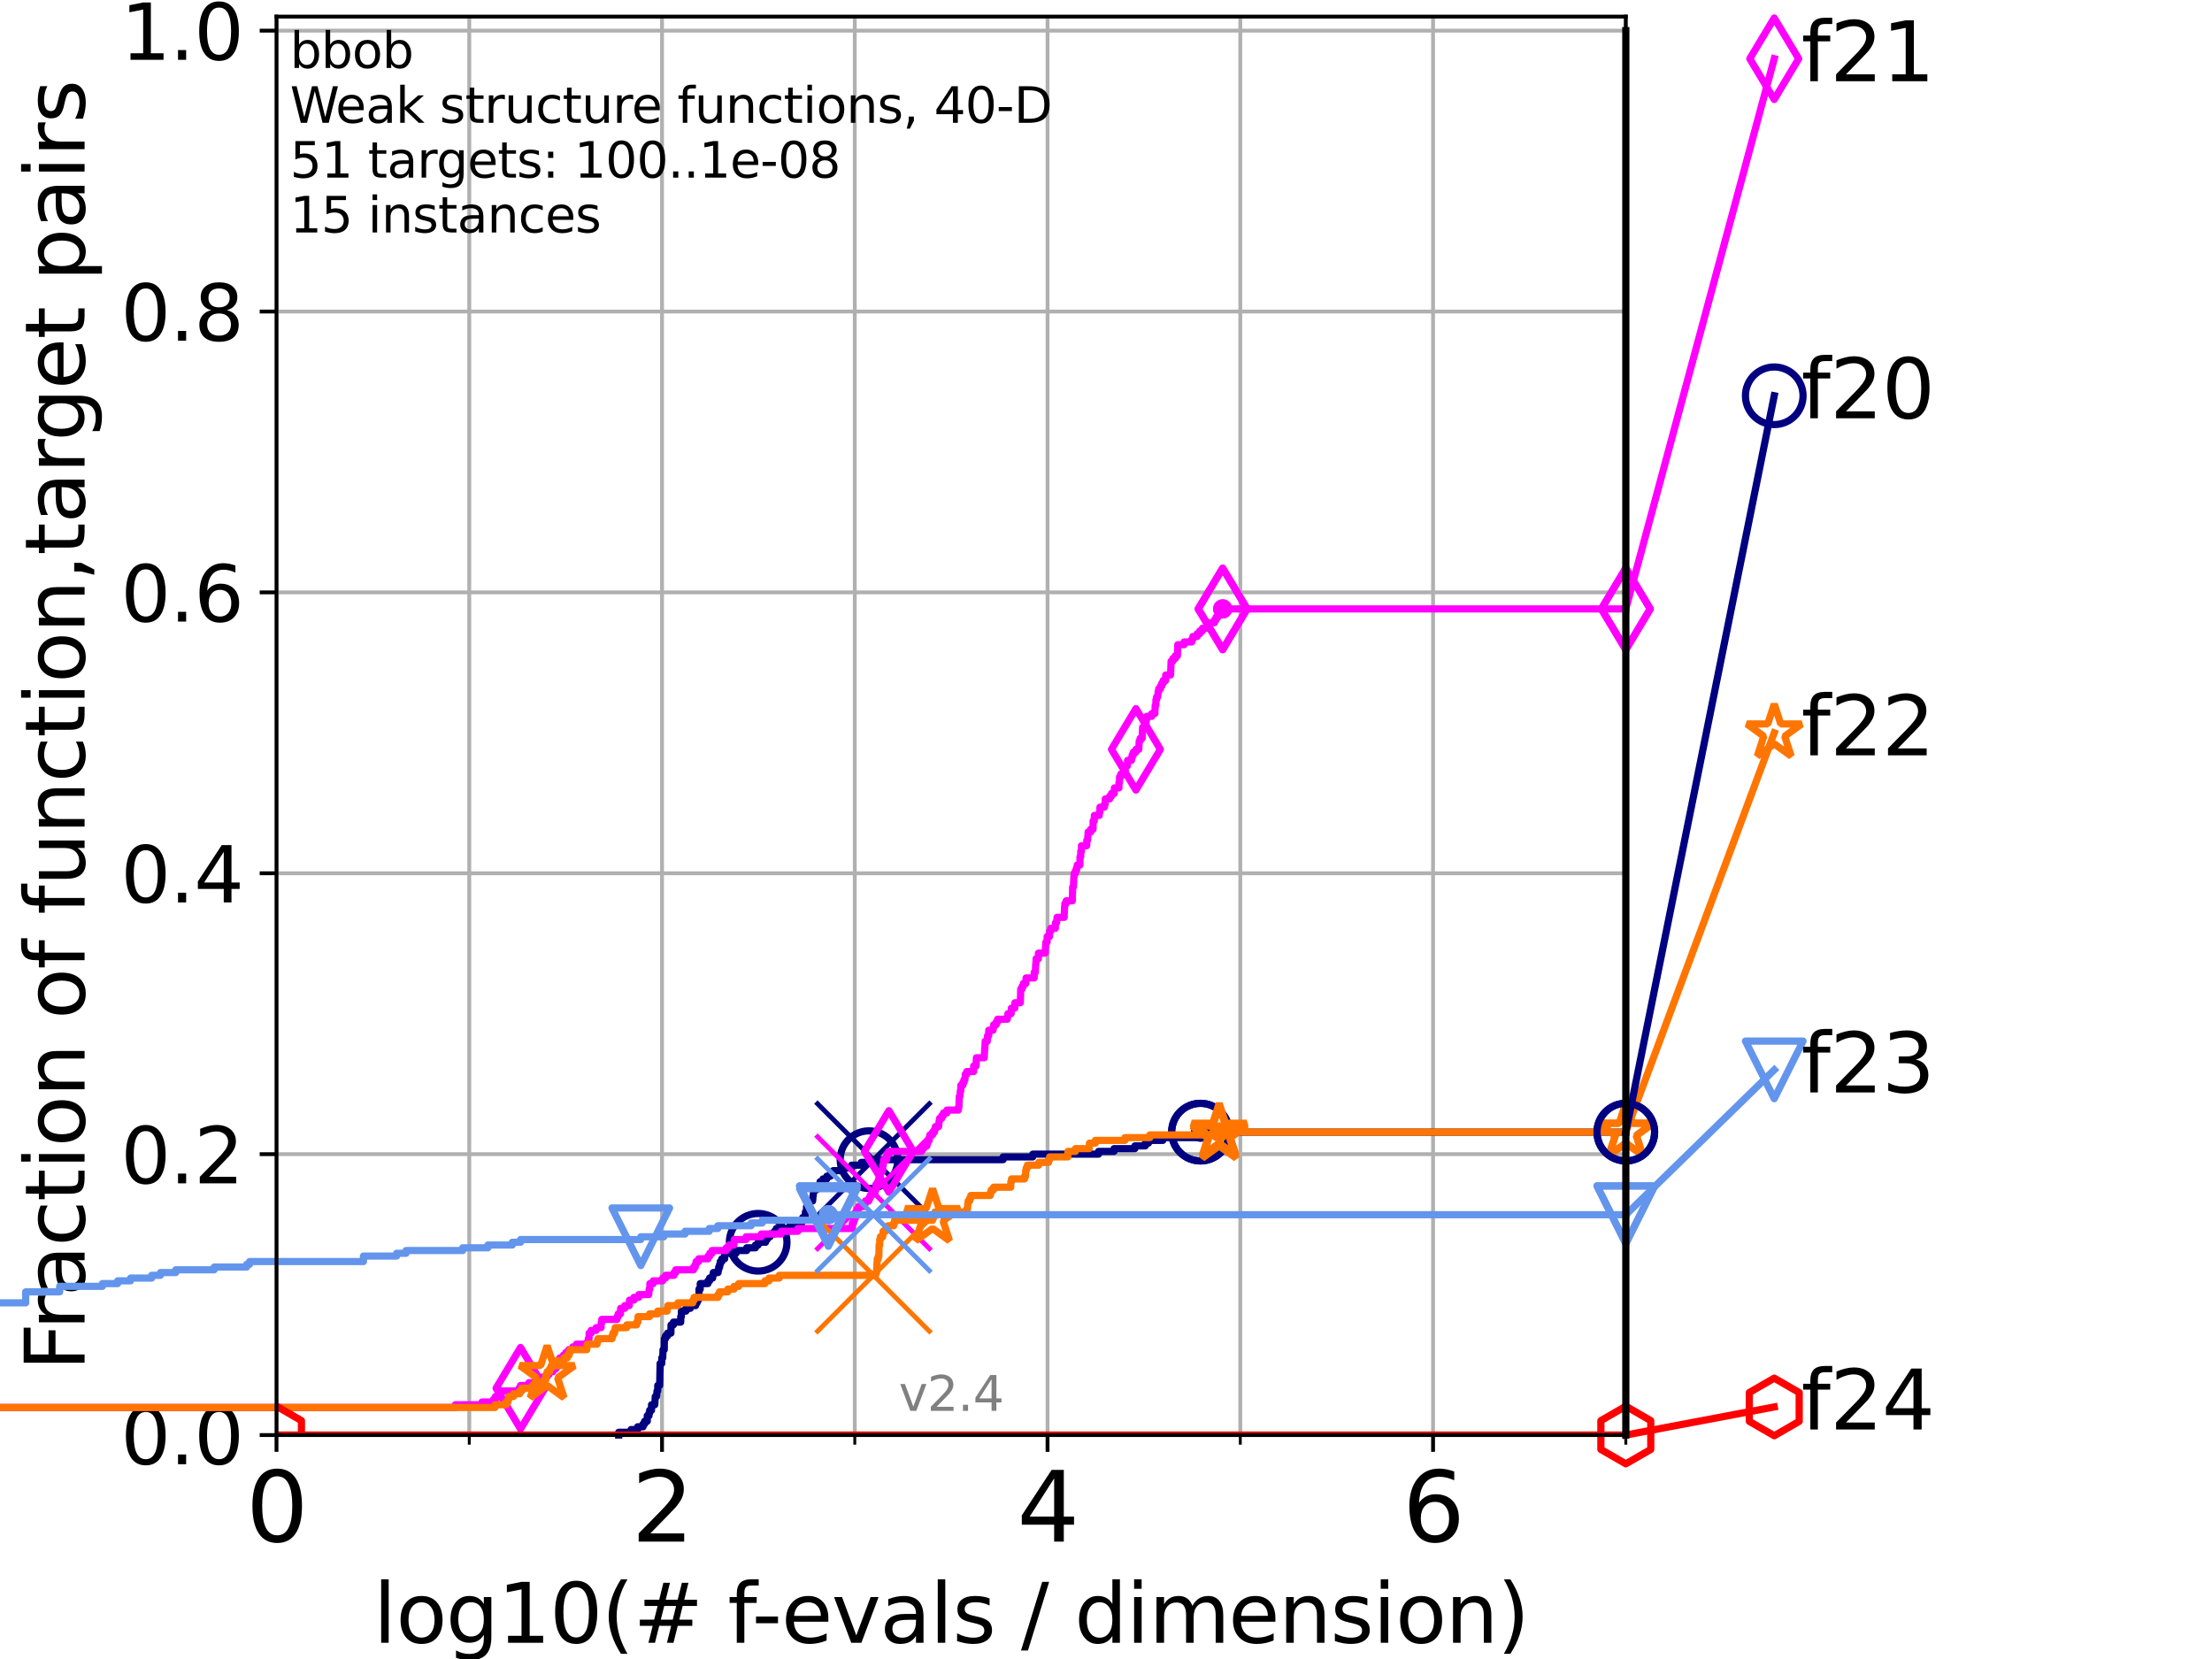 <?xml version="1.0" encoding="utf-8" standalone="no"?>
<!DOCTYPE svg PUBLIC "-//W3C//DTD SVG 1.1//EN"
  "http://www.w3.org/Graphics/SVG/1.1/DTD/svg11.dtd">
<svg height="345.6pt" version="1.1" viewBox="0 0 460.8 345.6" width="460.8pt" xmlns="http://www.w3.org/2000/svg" xmlns:xlink="http://www.w3.org/1999/xlink">
 <defs>
  <style type="text/css">*{stroke-linecap:butt;stroke-linejoin:round;}</style>
 </defs>
 <g id="figure_1">
  <g id="patch_1">
   <path d="M 0 345.6 
L 460.8 345.6 
L 460.8 0 
L 0 0 
z
" style="fill:#ffffff;"/>
  </g>
  <g id="axes_1">
   <g id="patch_2">
    <path d="M 57.6 298.944 
L 338.688 298.944 
L 338.688 3.456 
L 57.6 3.456 
z
" style="fill:#ffffff;"/>
   </g>
   <g id="matplotlib.axis_1">
    <g id="xtick_1">
     <g id="line2d_1">
      <path clip-path="url(#p655d0b8bba)" d="M 57.6 298.944 
L 57.6 3.456 
" style="fill:none;stroke:#b0b0b0;stroke-linecap:square;stroke-width:0.8;"/>
     </g>
     <g id="line2d_2">
      <defs>
       <path d="M 0 0 
L 0 3.5 
" id="m62bb8f484d" style="stroke:#000000;stroke-width:0.8;"/>
      </defs>
      <g>
       <use style="stroke:#000000;stroke-width:0.8;" x="57.6" xlink:href="#m62bb8f484d" y="298.944"/>
      </g>
     </g>
     <g id="text_1">
      <!-- 0 -->
      <g transform="translate(51.237 321.141)scale(0.2 -0.2)">
       <defs>
        <path d="M 2034 4250 
Q 1547 4250 1301 3770 
Q 1056 3291 1056 2328 
Q 1056 1369 1301 889 
Q 1547 409 2034 409 
Q 2525 409 2770 889 
Q 3016 1369 3016 2328 
Q 3016 3291 2770 3770 
Q 2525 4250 2034 4250 
z
M 2034 4750 
Q 2819 4750 3233 4129 
Q 3647 3509 3647 2328 
Q 3647 1150 3233 529 
Q 2819 -91 2034 -91 
Q 1250 -91 836 529 
Q 422 1150 422 2328 
Q 422 3509 836 4129 
Q 1250 4750 2034 4750 
z
" id="DejaVuSans-30" transform="scale(0.016)"/>
       </defs>
       <use xlink:href="#DejaVuSans-30"/>
      </g>
     </g>
    </g>
    <g id="xtick_2">
     <g id="line2d_3">
      <path clip-path="url(#p655d0b8bba)" d="M 137.911 298.944 
L 137.911 3.456 
" style="fill:none;stroke:#b0b0b0;stroke-linecap:square;stroke-width:0.8;"/>
     </g>
     <g id="line2d_4">
      <g>
       <use style="stroke:#000000;stroke-width:0.8;" x="137.911" xlink:href="#m62bb8f484d" y="298.944"/>
      </g>
     </g>
     <g id="text_2">
      <!-- 2 -->
      <g transform="translate(131.548 321.141)scale(0.2 -0.2)">
       <defs>
        <path d="M 1228 531 
L 3431 531 
L 3431 0 
L 469 0 
L 469 531 
Q 828 903 1448 1529 
Q 2069 2156 2228 2338 
Q 2531 2678 2651 2914 
Q 2772 3150 2772 3378 
Q 2772 3750 2511 3984 
Q 2250 4219 1831 4219 
Q 1534 4219 1204 4116 
Q 875 4013 500 3803 
L 500 4441 
Q 881 4594 1212 4672 
Q 1544 4750 1819 4750 
Q 2544 4750 2975 4387 
Q 3406 4025 3406 3419 
Q 3406 3131 3298 2873 
Q 3191 2616 2906 2266 
Q 2828 2175 2409 1742 
Q 1991 1309 1228 531 
z
" id="DejaVuSans-32" transform="scale(0.016)"/>
       </defs>
       <use xlink:href="#DejaVuSans-32"/>
      </g>
     </g>
    </g>
    <g id="xtick_3">
     <g id="line2d_5">
      <path clip-path="url(#p655d0b8bba)" d="M 218.222 298.944 
L 218.222 3.456 
" style="fill:none;stroke:#b0b0b0;stroke-linecap:square;stroke-width:0.8;"/>
     </g>
     <g id="line2d_6">
      <g>
       <use style="stroke:#000000;stroke-width:0.8;" x="218.222" xlink:href="#m62bb8f484d" y="298.944"/>
      </g>
     </g>
     <g id="text_3">
      <!-- 4 -->
      <g transform="translate(211.859 321.141)scale(0.2 -0.2)">
       <defs>
        <path d="M 2419 4116 
L 825 1625 
L 2419 1625 
L 2419 4116 
z
M 2253 4666 
L 3047 4666 
L 3047 1625 
L 3713 1625 
L 3713 1100 
L 3047 1100 
L 3047 0 
L 2419 0 
L 2419 1100 
L 313 1100 
L 313 1709 
L 2253 4666 
z
" id="DejaVuSans-34" transform="scale(0.016)"/>
       </defs>
       <use xlink:href="#DejaVuSans-34"/>
      </g>
     </g>
    </g>
    <g id="xtick_4">
     <g id="line2d_7">
      <path clip-path="url(#p655d0b8bba)" d="M 298.533 298.944 
L 298.533 3.456 
" style="fill:none;stroke:#b0b0b0;stroke-linecap:square;stroke-width:0.8;"/>
     </g>
     <g id="line2d_8">
      <g>
       <use style="stroke:#000000;stroke-width:0.8;" x="298.533" xlink:href="#m62bb8f484d" y="298.944"/>
      </g>
     </g>
     <g id="text_4">
      <!-- 6 -->
      <g transform="translate(292.17 321.141)scale(0.2 -0.2)">
       <defs>
        <path d="M 2113 2584 
Q 1688 2584 1439 2293 
Q 1191 2003 1191 1497 
Q 1191 994 1439 701 
Q 1688 409 2113 409 
Q 2538 409 2786 701 
Q 3034 994 3034 1497 
Q 3034 2003 2786 2293 
Q 2538 2584 2113 2584 
z
M 3366 4563 
L 3366 3988 
Q 3128 4100 2886 4159 
Q 2644 4219 2406 4219 
Q 1781 4219 1451 3797 
Q 1122 3375 1075 2522 
Q 1259 2794 1537 2939 
Q 1816 3084 2150 3084 
Q 2853 3084 3261 2657 
Q 3669 2231 3669 1497 
Q 3669 778 3244 343 
Q 2819 -91 2113 -91 
Q 1303 -91 875 529 
Q 447 1150 447 2328 
Q 447 3434 972 4092 
Q 1497 4750 2381 4750 
Q 2619 4750 2861 4703 
Q 3103 4656 3366 4563 
z
" id="DejaVuSans-36" transform="scale(0.016)"/>
       </defs>
       <use xlink:href="#DejaVuSans-36"/>
      </g>
     </g>
    </g>
    <g id="xtick_5">
     <g id="line2d_9">
      <path clip-path="url(#p655d0b8bba)" d="M 97.755 298.944 
L 97.755 3.456 
" style="fill:none;stroke:#b0b0b0;stroke-linecap:square;stroke-width:0.8;"/>
     </g>
     <g id="line2d_10">
      <defs>
       <path d="M 0 0 
L 0 2 
" id="m30686e64df" style="stroke:#000000;stroke-width:0.6;"/>
      </defs>
      <g>
       <use style="stroke:#000000;stroke-width:0.6;" x="97.755" xlink:href="#m30686e64df" y="298.944"/>
      </g>
     </g>
    </g>
    <g id="xtick_6">
     <g id="line2d_11">
      <path clip-path="url(#p655d0b8bba)" d="M 178.066 298.944 
L 178.066 3.456 
" style="fill:none;stroke:#b0b0b0;stroke-linecap:square;stroke-width:0.8;"/>
     </g>
     <g id="line2d_12">
      <g>
       <use style="stroke:#000000;stroke-width:0.6;" x="178.066" xlink:href="#m30686e64df" y="298.944"/>
      </g>
     </g>
    </g>
    <g id="xtick_7">
     <g id="line2d_13">
      <path clip-path="url(#p655d0b8bba)" d="M 258.377 298.944 
L 258.377 3.456 
" style="fill:none;stroke:#b0b0b0;stroke-linecap:square;stroke-width:0.8;"/>
     </g>
     <g id="line2d_14">
      <g>
       <use style="stroke:#000000;stroke-width:0.6;" x="258.377" xlink:href="#m30686e64df" y="298.944"/>
      </g>
     </g>
    </g>
    <g id="xtick_8">
     <g id="line2d_15">
      <path clip-path="url(#p655d0b8bba)" d="M 338.688 298.944 
L 338.688 3.456 
" style="fill:none;stroke:#b0b0b0;stroke-linecap:square;stroke-width:0.8;"/>
     </g>
     <g id="line2d_16">
      <g>
       <use style="stroke:#000000;stroke-width:0.6;" x="338.688" xlink:href="#m30686e64df" y="298.944"/>
      </g>
     </g>
    </g>
    <g id="text_5">
     <!-- log10(# f-evals / dimension) -->
     <g transform="translate(77.764 342.218)scale(0.17 -0.17)">
      <defs>
       <path d="M 603 4863 
L 1178 4863 
L 1178 0 
L 603 0 
L 603 4863 
z
" id="DejaVuSans-6c" transform="scale(0.016)"/>
       <path d="M 1959 3097 
Q 1497 3097 1228 2736 
Q 959 2375 959 1747 
Q 959 1119 1226 758 
Q 1494 397 1959 397 
Q 2419 397 2687 759 
Q 2956 1122 2956 1747 
Q 2956 2369 2687 2733 
Q 2419 3097 1959 3097 
z
M 1959 3584 
Q 2709 3584 3137 3096 
Q 3566 2609 3566 1747 
Q 3566 888 3137 398 
Q 2709 -91 1959 -91 
Q 1206 -91 779 398 
Q 353 888 353 1747 
Q 353 2609 779 3096 
Q 1206 3584 1959 3584 
z
" id="DejaVuSans-6f" transform="scale(0.016)"/>
       <path d="M 2906 1791 
Q 2906 2416 2648 2759 
Q 2391 3103 1925 3103 
Q 1463 3103 1205 2759 
Q 947 2416 947 1791 
Q 947 1169 1205 825 
Q 1463 481 1925 481 
Q 2391 481 2648 825 
Q 2906 1169 2906 1791 
z
M 3481 434 
Q 3481 -459 3084 -895 
Q 2688 -1331 1869 -1331 
Q 1566 -1331 1297 -1286 
Q 1028 -1241 775 -1147 
L 775 -588 
Q 1028 -725 1275 -790 
Q 1522 -856 1778 -856 
Q 2344 -856 2625 -561 
Q 2906 -266 2906 331 
L 2906 616 
Q 2728 306 2450 153 
Q 2172 0 1784 0 
Q 1141 0 747 490 
Q 353 981 353 1791 
Q 353 2603 747 3093 
Q 1141 3584 1784 3584 
Q 2172 3584 2450 3431 
Q 2728 3278 2906 2969 
L 2906 3500 
L 3481 3500 
L 3481 434 
z
" id="DejaVuSans-67" transform="scale(0.016)"/>
       <path d="M 794 531 
L 1825 531 
L 1825 4091 
L 703 3866 
L 703 4441 
L 1819 4666 
L 2450 4666 
L 2450 531 
L 3481 531 
L 3481 0 
L 794 0 
L 794 531 
z
" id="DejaVuSans-31" transform="scale(0.016)"/>
       <path d="M 1984 4856 
Q 1566 4138 1362 3434 
Q 1159 2731 1159 2009 
Q 1159 1288 1364 580 
Q 1569 -128 1984 -844 
L 1484 -844 
Q 1016 -109 783 600 
Q 550 1309 550 2009 
Q 550 2706 781 3412 
Q 1013 4119 1484 4856 
L 1984 4856 
z
" id="DejaVuSans-28" transform="scale(0.016)"/>
       <path d="M 3272 2816 
L 2363 2816 
L 2100 1772 
L 3016 1772 
L 3272 2816 
z
M 2803 4594 
L 2478 3297 
L 3391 3297 
L 3719 4594 
L 4219 4594 
L 3897 3297 
L 4872 3297 
L 4872 2816 
L 3775 2816 
L 3519 1772 
L 4513 1772 
L 4513 1294 
L 3397 1294 
L 3072 0 
L 2572 0 
L 2894 1294 
L 1978 1294 
L 1656 0 
L 1153 0 
L 1478 1294 
L 494 1294 
L 494 1772 
L 1594 1772 
L 1856 2816 
L 850 2816 
L 850 3297 
L 1978 3297 
L 2297 4594 
L 2803 4594 
z
" id="DejaVuSans-23" transform="scale(0.016)"/>
       <path id="DejaVuSans-20" transform="scale(0.016)"/>
       <path d="M 2375 4863 
L 2375 4384 
L 1825 4384 
Q 1516 4384 1395 4259 
Q 1275 4134 1275 3809 
L 1275 3500 
L 2222 3500 
L 2222 3053 
L 1275 3053 
L 1275 0 
L 697 0 
L 697 3053 
L 147 3053 
L 147 3500 
L 697 3500 
L 697 3744 
Q 697 4328 969 4595 
Q 1241 4863 1831 4863 
L 2375 4863 
z
" id="DejaVuSans-66" transform="scale(0.016)"/>
       <path d="M 313 2009 
L 1997 2009 
L 1997 1497 
L 313 1497 
L 313 2009 
z
" id="DejaVuSans-2d" transform="scale(0.016)"/>
       <path d="M 3597 1894 
L 3597 1613 
L 953 1613 
Q 991 1019 1311 708 
Q 1631 397 2203 397 
Q 2534 397 2845 478 
Q 3156 559 3463 722 
L 3463 178 
Q 3153 47 2828 -22 
Q 2503 -91 2169 -91 
Q 1331 -91 842 396 
Q 353 884 353 1716 
Q 353 2575 817 3079 
Q 1281 3584 2069 3584 
Q 2775 3584 3186 3129 
Q 3597 2675 3597 1894 
z
M 3022 2063 
Q 3016 2534 2758 2815 
Q 2500 3097 2075 3097 
Q 1594 3097 1305 2825 
Q 1016 2553 972 2059 
L 3022 2063 
z
" id="DejaVuSans-65" transform="scale(0.016)"/>
       <path d="M 191 3500 
L 800 3500 
L 1894 563 
L 2988 3500 
L 3597 3500 
L 2284 0 
L 1503 0 
L 191 3500 
z
" id="DejaVuSans-76" transform="scale(0.016)"/>
       <path d="M 2194 1759 
Q 1497 1759 1228 1600 
Q 959 1441 959 1056 
Q 959 750 1161 570 
Q 1363 391 1709 391 
Q 2188 391 2477 730 
Q 2766 1069 2766 1631 
L 2766 1759 
L 2194 1759 
z
M 3341 1997 
L 3341 0 
L 2766 0 
L 2766 531 
Q 2569 213 2275 61 
Q 1981 -91 1556 -91 
Q 1019 -91 701 211 
Q 384 513 384 1019 
Q 384 1609 779 1909 
Q 1175 2209 1959 2209 
L 2766 2209 
L 2766 2266 
Q 2766 2663 2505 2880 
Q 2244 3097 1772 3097 
Q 1472 3097 1187 3025 
Q 903 2953 641 2809 
L 641 3341 
Q 956 3463 1253 3523 
Q 1550 3584 1831 3584 
Q 2591 3584 2966 3190 
Q 3341 2797 3341 1997 
z
" id="DejaVuSans-61" transform="scale(0.016)"/>
       <path d="M 2834 3397 
L 2834 2853 
Q 2591 2978 2328 3040 
Q 2066 3103 1784 3103 
Q 1356 3103 1142 2972 
Q 928 2841 928 2578 
Q 928 2378 1081 2264 
Q 1234 2150 1697 2047 
L 1894 2003 
Q 2506 1872 2764 1633 
Q 3022 1394 3022 966 
Q 3022 478 2636 193 
Q 2250 -91 1575 -91 
Q 1294 -91 989 -36 
Q 684 19 347 128 
L 347 722 
Q 666 556 975 473 
Q 1284 391 1588 391 
Q 1994 391 2212 530 
Q 2431 669 2431 922 
Q 2431 1156 2273 1281 
Q 2116 1406 1581 1522 
L 1381 1569 
Q 847 1681 609 1914 
Q 372 2147 372 2553 
Q 372 3047 722 3315 
Q 1072 3584 1716 3584 
Q 2034 3584 2315 3537 
Q 2597 3491 2834 3397 
z
" id="DejaVuSans-73" transform="scale(0.016)"/>
       <path d="M 1625 4666 
L 2156 4666 
L 531 -594 
L 0 -594 
L 1625 4666 
z
" id="DejaVuSans-2f" transform="scale(0.016)"/>
       <path d="M 2906 2969 
L 2906 4863 
L 3481 4863 
L 3481 0 
L 2906 0 
L 2906 525 
Q 2725 213 2448 61 
Q 2172 -91 1784 -91 
Q 1150 -91 751 415 
Q 353 922 353 1747 
Q 353 2572 751 3078 
Q 1150 3584 1784 3584 
Q 2172 3584 2448 3432 
Q 2725 3281 2906 2969 
z
M 947 1747 
Q 947 1113 1208 752 
Q 1469 391 1925 391 
Q 2381 391 2643 752 
Q 2906 1113 2906 1747 
Q 2906 2381 2643 2742 
Q 2381 3103 1925 3103 
Q 1469 3103 1208 2742 
Q 947 2381 947 1747 
z
" id="DejaVuSans-64" transform="scale(0.016)"/>
       <path d="M 603 3500 
L 1178 3500 
L 1178 0 
L 603 0 
L 603 3500 
z
M 603 4863 
L 1178 4863 
L 1178 4134 
L 603 4134 
L 603 4863 
z
" id="DejaVuSans-69" transform="scale(0.016)"/>
       <path d="M 3328 2828 
Q 3544 3216 3844 3400 
Q 4144 3584 4550 3584 
Q 5097 3584 5394 3201 
Q 5691 2819 5691 2113 
L 5691 0 
L 5113 0 
L 5113 2094 
Q 5113 2597 4934 2840 
Q 4756 3084 4391 3084 
Q 3944 3084 3684 2787 
Q 3425 2491 3425 1978 
L 3425 0 
L 2847 0 
L 2847 2094 
Q 2847 2600 2669 2842 
Q 2491 3084 2119 3084 
Q 1678 3084 1418 2786 
Q 1159 2488 1159 1978 
L 1159 0 
L 581 0 
L 581 3500 
L 1159 3500 
L 1159 2956 
Q 1356 3278 1631 3431 
Q 1906 3584 2284 3584 
Q 2666 3584 2933 3390 
Q 3200 3197 3328 2828 
z
" id="DejaVuSans-6d" transform="scale(0.016)"/>
       <path d="M 3513 2113 
L 3513 0 
L 2938 0 
L 2938 2094 
Q 2938 2591 2744 2837 
Q 2550 3084 2163 3084 
Q 1697 3084 1428 2787 
Q 1159 2491 1159 1978 
L 1159 0 
L 581 0 
L 581 3500 
L 1159 3500 
L 1159 2956 
Q 1366 3272 1645 3428 
Q 1925 3584 2291 3584 
Q 2894 3584 3203 3211 
Q 3513 2838 3513 2113 
z
" id="DejaVuSans-6e" transform="scale(0.016)"/>
       <path d="M 513 4856 
L 1013 4856 
Q 1481 4119 1714 3412 
Q 1947 2706 1947 2009 
Q 1947 1309 1714 600 
Q 1481 -109 1013 -844 
L 513 -844 
Q 928 -128 1133 580 
Q 1338 1288 1338 2009 
Q 1338 2731 1133 3434 
Q 928 4138 513 4856 
z
" id="DejaVuSans-29" transform="scale(0.016)"/>
      </defs>
      <use xlink:href="#DejaVuSans-6c"/>
      <use x="27.783" xlink:href="#DejaVuSans-6f"/>
      <use x="88.965" xlink:href="#DejaVuSans-67"/>
      <use x="152.441" xlink:href="#DejaVuSans-31"/>
      <use x="216.064" xlink:href="#DejaVuSans-30"/>
      <use x="279.688" xlink:href="#DejaVuSans-28"/>
      <use x="318.701" xlink:href="#DejaVuSans-23"/>
      <use x="402.49" xlink:href="#DejaVuSans-20"/>
      <use x="434.277" xlink:href="#DejaVuSans-66"/>
      <use x="463.982" xlink:href="#DejaVuSans-2d"/>
      <use x="500.066" xlink:href="#DejaVuSans-65"/>
      <use x="561.59" xlink:href="#DejaVuSans-76"/>
      <use x="620.77" xlink:href="#DejaVuSans-61"/>
      <use x="682.049" xlink:href="#DejaVuSans-6c"/>
      <use x="709.832" xlink:href="#DejaVuSans-73"/>
      <use x="761.932" xlink:href="#DejaVuSans-20"/>
      <use x="793.719" xlink:href="#DejaVuSans-2f"/>
      <use x="827.41" xlink:href="#DejaVuSans-20"/>
      <use x="859.197" xlink:href="#DejaVuSans-64"/>
      <use x="922.674" xlink:href="#DejaVuSans-69"/>
      <use x="950.457" xlink:href="#DejaVuSans-6d"/>
      <use x="1047.869" xlink:href="#DejaVuSans-65"/>
      <use x="1109.393" xlink:href="#DejaVuSans-6e"/>
      <use x="1172.771" xlink:href="#DejaVuSans-73"/>
      <use x="1224.871" xlink:href="#DejaVuSans-69"/>
      <use x="1252.654" xlink:href="#DejaVuSans-6f"/>
      <use x="1313.836" xlink:href="#DejaVuSans-6e"/>
      <use x="1377.215" xlink:href="#DejaVuSans-29"/>
     </g>
    </g>
   </g>
   <g id="matplotlib.axis_2">
    <g id="ytick_1">
     <g id="line2d_17">
      <path clip-path="url(#p655d0b8bba)" d="M 57.6 298.944 
L 338.688 298.944 
" style="fill:none;stroke:#b0b0b0;stroke-linecap:square;stroke-width:0.8;"/>
     </g>
     <g id="line2d_18">
      <defs>
       <path d="M 0 0 
L -3.5 0 
" id="mbaa679a689" style="stroke:#000000;stroke-width:0.8;"/>
      </defs>
      <g>
       <use style="stroke:#000000;stroke-width:0.8;" x="57.6" xlink:href="#mbaa679a689" y="298.944"/>
      </g>
     </g>
     <g id="text_6">
      <!-- 0.0 -->
      <g transform="translate(25.155 305.023)scale(0.16 -0.16)">
       <defs>
        <path d="M 684 794 
L 1344 794 
L 1344 0 
L 684 0 
L 684 794 
z
" id="DejaVuSans-2e" transform="scale(0.016)"/>
       </defs>
       <use xlink:href="#DejaVuSans-30"/>
       <use x="63.623" xlink:href="#DejaVuSans-2e"/>
       <use x="95.41" xlink:href="#DejaVuSans-30"/>
      </g>
     </g>
    </g>
    <g id="ytick_2">
     <g id="line2d_19">
      <path clip-path="url(#p655d0b8bba)" d="M 57.6 240.432 
L 338.688 240.432 
" style="fill:none;stroke:#b0b0b0;stroke-linecap:square;stroke-width:0.8;"/>
     </g>
     <g id="line2d_20">
      <g>
       <use style="stroke:#000000;stroke-width:0.8;" x="57.6" xlink:href="#mbaa679a689" y="240.432"/>
      </g>
     </g>
     <g id="text_7">
      <!-- 0.2 -->
      <g transform="translate(25.155 246.51)scale(0.16 -0.16)">
       <use xlink:href="#DejaVuSans-30"/>
       <use x="63.623" xlink:href="#DejaVuSans-2e"/>
       <use x="95.41" xlink:href="#DejaVuSans-32"/>
      </g>
     </g>
    </g>
    <g id="ytick_3">
     <g id="line2d_21">
      <path clip-path="url(#p655d0b8bba)" d="M 57.6 181.919 
L 338.688 181.919 
" style="fill:none;stroke:#b0b0b0;stroke-linecap:square;stroke-width:0.8;"/>
     </g>
     <g id="line2d_22">
      <g>
       <use style="stroke:#000000;stroke-width:0.8;" x="57.6" xlink:href="#mbaa679a689" y="181.919"/>
      </g>
     </g>
     <g id="text_8">
      <!-- 0.4 -->
      <g transform="translate(25.155 187.998)scale(0.16 -0.16)">
       <use xlink:href="#DejaVuSans-30"/>
       <use x="63.623" xlink:href="#DejaVuSans-2e"/>
       <use x="95.41" xlink:href="#DejaVuSans-34"/>
      </g>
     </g>
    </g>
    <g id="ytick_4">
     <g id="line2d_23">
      <path clip-path="url(#p655d0b8bba)" d="M 57.6 123.407 
L 338.688 123.407 
" style="fill:none;stroke:#b0b0b0;stroke-linecap:square;stroke-width:0.8;"/>
     </g>
     <g id="line2d_24">
      <g>
       <use style="stroke:#000000;stroke-width:0.8;" x="57.6" xlink:href="#mbaa679a689" y="123.407"/>
      </g>
     </g>
     <g id="text_9">
      <!-- 0.6 -->
      <g transform="translate(25.155 129.485)scale(0.16 -0.16)">
       <use xlink:href="#DejaVuSans-30"/>
       <use x="63.623" xlink:href="#DejaVuSans-2e"/>
       <use x="95.41" xlink:href="#DejaVuSans-36"/>
      </g>
     </g>
    </g>
    <g id="ytick_5">
     <g id="line2d_25">
      <path clip-path="url(#p655d0b8bba)" d="M 57.6 64.894 
L 338.688 64.894 
" style="fill:none;stroke:#b0b0b0;stroke-linecap:square;stroke-width:0.8;"/>
     </g>
     <g id="line2d_26">
      <g>
       <use style="stroke:#000000;stroke-width:0.8;" x="57.6" xlink:href="#mbaa679a689" y="64.894"/>
      </g>
     </g>
     <g id="text_10">
      <!-- 0.8 -->
      <g transform="translate(25.155 70.973)scale(0.16 -0.16)">
       <defs>
        <path d="M 2034 2216 
Q 1584 2216 1326 1975 
Q 1069 1734 1069 1313 
Q 1069 891 1326 650 
Q 1584 409 2034 409 
Q 2484 409 2743 651 
Q 3003 894 3003 1313 
Q 3003 1734 2745 1975 
Q 2488 2216 2034 2216 
z
M 1403 2484 
Q 997 2584 770 2862 
Q 544 3141 544 3541 
Q 544 4100 942 4425 
Q 1341 4750 2034 4750 
Q 2731 4750 3128 4425 
Q 3525 4100 3525 3541 
Q 3525 3141 3298 2862 
Q 3072 2584 2669 2484 
Q 3125 2378 3379 2068 
Q 3634 1759 3634 1313 
Q 3634 634 3220 271 
Q 2806 -91 2034 -91 
Q 1263 -91 848 271 
Q 434 634 434 1313 
Q 434 1759 690 2068 
Q 947 2378 1403 2484 
z
M 1172 3481 
Q 1172 3119 1398 2916 
Q 1625 2713 2034 2713 
Q 2441 2713 2670 2916 
Q 2900 3119 2900 3481 
Q 2900 3844 2670 4047 
Q 2441 4250 2034 4250 
Q 1625 4250 1398 4047 
Q 1172 3844 1172 3481 
z
" id="DejaVuSans-38" transform="scale(0.016)"/>
       </defs>
       <use xlink:href="#DejaVuSans-30"/>
       <use x="63.623" xlink:href="#DejaVuSans-2e"/>
       <use x="95.41" xlink:href="#DejaVuSans-38"/>
      </g>
     </g>
    </g>
    <g id="ytick_6">
     <g id="line2d_27">
      <path clip-path="url(#p655d0b8bba)" d="M 57.6 6.382 
L 338.688 6.382 
" style="fill:none;stroke:#b0b0b0;stroke-linecap:square;stroke-width:0.8;"/>
     </g>
     <g id="line2d_28">
      <g>
       <use style="stroke:#000000;stroke-width:0.8;" x="57.6" xlink:href="#mbaa679a689" y="6.382"/>
      </g>
     </g>
     <g id="text_11">
      <!-- 1.0 -->
      <g transform="translate(25.155 12.46)scale(0.16 -0.16)">
       <use xlink:href="#DejaVuSans-31"/>
       <use x="63.623" xlink:href="#DejaVuSans-2e"/>
       <use x="95.41" xlink:href="#DejaVuSans-30"/>
      </g>
     </g>
    </g>
    <g id="text_12">
     <!-- Fraction of function,target pairs -->
     <g transform="translate(17.62 285.585)rotate(-90)scale(0.17 -0.17)">
      <defs>
       <path d="M 628 4666 
L 3309 4666 
L 3309 4134 
L 1259 4134 
L 1259 2759 
L 3109 2759 
L 3109 2228 
L 1259 2228 
L 1259 0 
L 628 0 
L 628 4666 
z
" id="DejaVuSans-46" transform="scale(0.016)"/>
       <path d="M 2631 2963 
Q 2534 3019 2420 3045 
Q 2306 3072 2169 3072 
Q 1681 3072 1420 2755 
Q 1159 2438 1159 1844 
L 1159 0 
L 581 0 
L 581 3500 
L 1159 3500 
L 1159 2956 
Q 1341 3275 1631 3429 
Q 1922 3584 2338 3584 
Q 2397 3584 2469 3576 
Q 2541 3569 2628 3553 
L 2631 2963 
z
" id="DejaVuSans-72" transform="scale(0.016)"/>
       <path d="M 3122 3366 
L 3122 2828 
Q 2878 2963 2633 3030 
Q 2388 3097 2138 3097 
Q 1578 3097 1268 2742 
Q 959 2388 959 1747 
Q 959 1106 1268 751 
Q 1578 397 2138 397 
Q 2388 397 2633 464 
Q 2878 531 3122 666 
L 3122 134 
Q 2881 22 2623 -34 
Q 2366 -91 2075 -91 
Q 1284 -91 818 406 
Q 353 903 353 1747 
Q 353 2603 823 3093 
Q 1294 3584 2113 3584 
Q 2378 3584 2631 3529 
Q 2884 3475 3122 3366 
z
" id="DejaVuSans-63" transform="scale(0.016)"/>
       <path d="M 1172 4494 
L 1172 3500 
L 2356 3500 
L 2356 3053 
L 1172 3053 
L 1172 1153 
Q 1172 725 1289 603 
Q 1406 481 1766 481 
L 2356 481 
L 2356 0 
L 1766 0 
Q 1100 0 847 248 
Q 594 497 594 1153 
L 594 3053 
L 172 3053 
L 172 3500 
L 594 3500 
L 594 4494 
L 1172 4494 
z
" id="DejaVuSans-74" transform="scale(0.016)"/>
       <path d="M 544 1381 
L 544 3500 
L 1119 3500 
L 1119 1403 
Q 1119 906 1312 657 
Q 1506 409 1894 409 
Q 2359 409 2629 706 
Q 2900 1003 2900 1516 
L 2900 3500 
L 3475 3500 
L 3475 0 
L 2900 0 
L 2900 538 
Q 2691 219 2414 64 
Q 2138 -91 1772 -91 
Q 1169 -91 856 284 
Q 544 659 544 1381 
z
M 1991 3584 
L 1991 3584 
z
" id="DejaVuSans-75" transform="scale(0.016)"/>
       <path d="M 750 794 
L 1409 794 
L 1409 256 
L 897 -744 
L 494 -744 
L 750 256 
L 750 794 
z
" id="DejaVuSans-2c" transform="scale(0.016)"/>
       <path d="M 1159 525 
L 1159 -1331 
L 581 -1331 
L 581 3500 
L 1159 3500 
L 1159 2969 
Q 1341 3281 1617 3432 
Q 1894 3584 2278 3584 
Q 2916 3584 3314 3078 
Q 3713 2572 3713 1747 
Q 3713 922 3314 415 
Q 2916 -91 2278 -91 
Q 1894 -91 1617 61 
Q 1341 213 1159 525 
z
M 3116 1747 
Q 3116 2381 2855 2742 
Q 2594 3103 2138 3103 
Q 1681 3103 1420 2742 
Q 1159 2381 1159 1747 
Q 1159 1113 1420 752 
Q 1681 391 2138 391 
Q 2594 391 2855 752 
Q 3116 1113 3116 1747 
z
" id="DejaVuSans-70" transform="scale(0.016)"/>
      </defs>
      <use xlink:href="#DejaVuSans-46"/>
      <use x="50.27" xlink:href="#DejaVuSans-72"/>
      <use x="91.383" xlink:href="#DejaVuSans-61"/>
      <use x="152.662" xlink:href="#DejaVuSans-63"/>
      <use x="207.643" xlink:href="#DejaVuSans-74"/>
      <use x="246.852" xlink:href="#DejaVuSans-69"/>
      <use x="274.635" xlink:href="#DejaVuSans-6f"/>
      <use x="335.816" xlink:href="#DejaVuSans-6e"/>
      <use x="399.195" xlink:href="#DejaVuSans-20"/>
      <use x="430.982" xlink:href="#DejaVuSans-6f"/>
      <use x="492.164" xlink:href="#DejaVuSans-66"/>
      <use x="527.369" xlink:href="#DejaVuSans-20"/>
      <use x="559.156" xlink:href="#DejaVuSans-66"/>
      <use x="594.361" xlink:href="#DejaVuSans-75"/>
      <use x="657.74" xlink:href="#DejaVuSans-6e"/>
      <use x="721.119" xlink:href="#DejaVuSans-63"/>
      <use x="776.1" xlink:href="#DejaVuSans-74"/>
      <use x="815.309" xlink:href="#DejaVuSans-69"/>
      <use x="843.092" xlink:href="#DejaVuSans-6f"/>
      <use x="904.273" xlink:href="#DejaVuSans-6e"/>
      <use x="967.652" xlink:href="#DejaVuSans-2c"/>
      <use x="999.439" xlink:href="#DejaVuSans-74"/>
      <use x="1038.648" xlink:href="#DejaVuSans-61"/>
      <use x="1099.928" xlink:href="#DejaVuSans-72"/>
      <use x="1139.291" xlink:href="#DejaVuSans-67"/>
      <use x="1202.768" xlink:href="#DejaVuSans-65"/>
      <use x="1264.291" xlink:href="#DejaVuSans-74"/>
      <use x="1303.5" xlink:href="#DejaVuSans-20"/>
      <use x="1335.287" xlink:href="#DejaVuSans-70"/>
      <use x="1398.764" xlink:href="#DejaVuSans-61"/>
      <use x="1460.043" xlink:href="#DejaVuSans-69"/>
      <use x="1487.826" xlink:href="#DejaVuSans-72"/>
      <use x="1528.939" xlink:href="#DejaVuSans-73"/>
     </g>
    </g>
   </g>
   <g id="line2d_29">
    <defs>
     <path d="M 0 1.5 
C 0.398 1.5 0.779 1.342 1.061 1.061 
C 1.342 0.779 1.5 0.398 1.5 0 
C 1.5 -0.398 1.342 -0.779 1.061 -1.061 
C 0.779 -1.342 0.398 -1.5 0 -1.5 
C -0.398 -1.5 -0.779 -1.342 -1.061 -1.061 
C -1.342 -0.779 -1.5 -0.398 -1.5 0 
C -1.5 0.398 -1.342 0.779 -1.061 1.061 
C -0.779 1.342 -0.398 1.5 0 1.5 
z
" id="mc730de190a" style="stroke:#000080;"/>
    </defs>
    <g>
     <use style="fill:#000080;stroke:#000080;" x="250.078" xlink:href="#mc730de190a" y="235.842"/>
     <use style="fill:#000080;stroke:#000080;" x="250.078" xlink:href="#mc730de190a" y="235.842"/>
    </g>
   </g>
   <g id="line2d_30">
    <path d="M 128.886 298.944 
L 128.886 298.37 
L 131.465 298.37 
L 131.465 297.797 
L 132.841 297.797 
L 132.841 297.223 
L 133.959 297.223 
L 133.959 296.649 
L 134.284 296.649 
L 134.284 296.076 
L 134.834 296.076 
L 134.834 294.928 
L 135.199 294.928 
L 135.199 294.355 
L 135.336 294.355 
L 135.336 293.781 
L 135.726 293.781 
L 135.726 292.634 
L 136.4 292.634 
L 136.504 290.913 
L 136.771 290.913 
L 136.873 289.766 
L 137.016 289.766 
L 137.021 288.618 
L 137.42 288.618 
L 137.514 284.029 
L 137.858 284.029 
L 137.858 282.882 
L 138.058 282.882 
L 138.123 281.161 
L 138.375 281.161 
L 138.401 278.866 
L 138.628 278.866 
L 138.628 278.293 
L 139.062 278.293 
L 139.062 277.719 
L 139.762 277.719 
L 139.79 275.998 
L 140.284 275.998 
L 140.284 275.424 
L 141.806 275.424 
L 141.806 274.277 
L 141.945 274.277 
L 141.945 273.13 
L 142.887 273.13 
L 142.887 272.556 
L 143.791 272.556 
L 143.791 271.982 
L 144.912 271.982 
L 144.912 271.409 
L 145.216 271.409 
L 145.216 270.835 
L 145.495 270.835 
L 145.495 270.261 
L 145.615 270.261 
L 145.615 268.54 
L 145.874 268.54 
L 145.874 267.393 
L 147.475 267.393 
L 147.475 266.82 
L 147.824 266.82 
L 147.824 266.246 
L 148.457 266.246 
L 148.457 265.672 
L 148.594 265.672 
L 148.594 265.099 
L 149.591 265.099 
L 149.591 264.525 
L 149.722 264.525 
L 149.722 263.951 
L 149.922 263.951 
L 149.922 263.378 
L 150.047 263.378 
L 150.047 262.804 
L 150.368 262.804 
L 150.368 262.23 
L 150.964 262.23 
L 150.964 261.083 
L 153.327 261.083 
L 153.327 260.509 
L 155.551 260.509 
L 155.551 259.936 
L 157.375 259.936 
L 157.375 259.362 
L 157.941 259.362 
L 157.941 258.788 
L 159.473 258.788 
L 159.473 258.215 
L 159.814 258.215 
L 159.814 257.641 
L 160.409 257.641 
L 160.409 257.067 
L 161.321 257.067 
L 161.321 256.494 
L 161.718 256.494 
L 161.718 255.92 
L 164.536 255.92 
L 164.536 255.346 
L 166.861 255.346 
L 166.861 254.773 
L 167.019 254.773 
L 167.019 254.199 
L 167.225 254.199 
L 167.225 253.626 
L 167.761 253.626 
L 167.784 252.478 
L 167.995 252.478 
L 168.021 251.331 
L 168.258 251.331 
L 168.331 250.184 
L 169.283 250.184 
L 169.38 249.036 
L 169.416 249.036 
L 169.487 247.889 
L 170.041 247.889 
L 170.041 247.315 
L 170.834 247.315 
L 170.834 246.168 
L 171.444 246.168 
L 171.444 245.594 
L 172.24 245.594 
L 172.24 245.021 
L 172.979 245.021 
L 172.979 244.447 
L 173.578 244.447 
L 173.578 243.873 
L 175.528 243.873 
L 175.528 243.3 
L 177.405 243.3 
L 177.405 242.726 
L 179.423 242.726 
L 179.423 242.152 
L 181.028 242.152 
L 181.028 241.579 
L 208.97 241.579 
L 208.97 241.005 
L 215.146 241.005 
L 215.146 240.432 
L 228.84 240.432 
L 228.84 239.858 
L 232.077 239.858 
L 232.077 239.284 
L 236.415 239.284 
L 236.415 238.711 
L 238.579 238.711 
L 238.579 238.137 
L 239.244 238.137 
L 239.244 237.563 
L 242.237 237.563 
L 242.237 236.99 
L 249.724 236.99 
L 249.724 236.416 
L 250.078 236.416 
L 250.078 235.842 
L 338.688 235.842 
L 338.688 235.842 
" style="fill:none;stroke:#000080;stroke-linecap:square;stroke-width:1.5;"/>
   </g>
   <g id="line2d_31">
    <defs>
     <path d="M 0 6 
C 1.591 6 3.117 5.368 4.243 4.243 
C 5.368 3.117 6 1.591 6 0 
C 6 -1.591 5.368 -3.117 4.243 -4.243 
C 3.117 -5.368 1.591 -6 0 -6 
C -1.591 -6 -3.117 -5.368 -4.243 -4.243 
C -5.368 -3.117 -6 -1.591 -6 0 
C -6 1.591 -5.368 3.117 -4.243 4.243 
C -3.117 5.368 -1.591 6 0 6 
z
" id="m25d9600570" style="stroke:#000080;stroke-width:1.5;"/>
    </defs>
    <g>
     <use style="fill-opacity:0;stroke:#000080;stroke-width:1.5;" x="157.941" xlink:href="#m25d9600570" y="258.788"/>
     <use style="fill-opacity:0;stroke:#000080;stroke-width:1.5;" x="181.028" xlink:href="#m25d9600570" y="241.579"/>
     <use style="fill-opacity:0;stroke:#000080;stroke-width:1.5;" x="250.078" xlink:href="#m25d9600570" y="235.842"/>
     <use style="fill-opacity:0;stroke:#000080;stroke-width:1.5;" x="250.078" xlink:href="#m25d9600570" y="235.842"/>
     <use style="fill-opacity:0;stroke:#000080;stroke-width:1.5;" x="338.688" xlink:href="#m25d9600570" y="235.842"/>
    </g>
   </g>
   <g id="line2d_32">
    <path style="fill:none;stroke:#000080;stroke-linecap:square;stroke-width:1.5;"/>
    <g/>
   </g>
   <g id="line2d_33">
    <path clip-path="url(#p655d0b8bba)" d="M 181.958 241.579 
" style="fill:none;stroke:#000080;stroke-linecap:square;stroke-width:1.5;"/>
    <defs>
     <path d="M -12 12 
L 12 -12 
M -12 -12 
L 12 12 
" id="mba6d105542" style="stroke:#000080;"/>
    </defs>
    <g clip-path="url(#p655d0b8bba)">
     <use style="fill:#000080;stroke:#000080;" x="181.958" xlink:href="#mba6d105542" y="241.579"/>
    </g>
   </g>
   <g id="line2d_34">
    <defs>
     <path d="M 0 1.5 
C 0.398 1.5 0.779 1.342 1.061 1.061 
C 1.342 0.779 1.5 0.398 1.5 0 
C 1.5 -0.398 1.342 -0.779 1.061 -1.061 
C 0.779 -1.342 0.398 -1.5 0 -1.5 
C -0.398 -1.5 -0.779 -1.342 -1.061 -1.061 
C -1.342 -0.779 -1.5 -0.398 -1.5 0 
C -1.5 0.398 -1.342 0.779 -1.061 1.061 
C -0.779 1.342 -0.398 1.5 0 1.5 
z
" id="maf5e0de08a" style="stroke:#ff00ff;"/>
    </defs>
    <g>
     <use style="fill:#ff00ff;stroke:#ff00ff;" x="254.705" xlink:href="#maf5e0de08a" y="126.848"/>
     <use style="fill:#ff00ff;stroke:#ff00ff;" x="254.705" xlink:href="#maf5e0de08a" y="126.848"/>
    </g>
   </g>
   <g id="line2d_35">
    <path d="M -1 293.207 
L 94.87 293.207 
L 94.87 292.634 
L 100.419 292.634 
L 100.419 292.06 
L 102.827 292.06 
L 102.827 291.487 
L 103.214 291.487 
L 103.214 290.913 
L 104.054 290.913 
L 104.054 290.339 
L 104.415 290.339 
L 104.415 289.766 
L 108.127 289.766 
L 108.127 289.192 
L 108.437 289.192 
L 108.437 288.618 
L 110.167 288.618 
L 110.167 288.045 
L 111.486 288.045 
L 111.486 287.471 
L 112.619 287.471 
L 112.619 286.897 
L 113.908 286.897 
L 113.908 286.324 
L 114.385 286.324 
L 114.385 285.75 
L 115.174 285.75 
L 115.174 285.176 
L 115.773 285.176 
L 115.773 284.603 
L 116.203 284.603 
L 116.203 284.029 
L 116.338 284.029 
L 116.338 283.455 
L 116.621 283.455 
L 116.621 282.882 
L 117.373 282.882 
L 117.373 282.308 
L 117.889 282.308 
L 117.889 281.734 
L 118.484 281.734 
L 118.484 281.161 
L 119.314 281.161 
L 119.314 280.587 
L 120.082 280.587 
L 120.082 280.013 
L 122.405 280.013 
L 122.405 279.44 
L 122.563 279.44 
L 122.563 278.866 
L 122.709 278.866 
L 122.72 277.719 
L 123.142 277.719 
L 123.142 277.145 
L 124.188 277.145 
L 124.188 276.572 
L 125.211 276.572 
L 125.265 275.424 
L 125.363 275.424 
L 125.363 274.851 
L 128.546 274.851 
L 128.546 274.277 
L 128.783 274.277 
L 128.783 273.703 
L 129.255 273.703 
L 129.284 272.556 
L 130.142 272.556 
L 130.142 271.982 
L 131.082 271.982 
L 131.14 270.835 
L 132.054 270.835 
L 132.054 270.261 
L 133.073 270.261 
L 133.073 269.688 
L 135.138 269.688 
L 135.235 268.54 
L 135.372 268.54 
L 135.377 267.393 
L 136.088 267.393 
L 136.088 266.82 
L 138.041 266.82 
L 138.041 266.246 
L 138.645 266.246 
L 138.645 265.672 
L 140.405 265.672 
L 140.405 265.099 
L 140.76 265.099 
L 140.76 264.525 
L 144.478 264.525 
L 144.478 263.951 
L 144.845 263.951 
L 144.845 263.378 
L 145.005 263.378 
L 145.005 262.804 
L 145.548 262.804 
L 145.548 262.23 
L 147.495 262.23 
L 147.495 261.657 
L 147.858 261.657 
L 147.858 261.083 
L 148.325 261.083 
L 148.325 260.509 
L 151.288 260.509 
L 151.288 259.936 
L 151.833 259.936 
L 151.833 259.362 
L 152.887 259.362 
L 152.968 258.215 
L 155.424 258.215 
L 155.424 257.641 
L 158.593 257.641 
L 158.593 257.067 
L 162.748 257.067 
L 162.748 256.494 
L 166.213 256.494 
L 166.213 255.92 
L 177.493 255.92 
L 177.558 254.773 
L 177.808 254.773 
L 177.808 254.199 
L 178.007 254.199 
L 178.007 253.626 
L 178.251 253.626 
L 178.251 253.052 
L 178.429 253.052 
L 178.54 251.905 
L 178.888 251.905 
L 178.888 251.331 
L 180.013 251.331 
L 180.013 250.757 
L 180.252 250.757 
L 180.252 250.184 
L 181.005 250.184 
L 181.005 249.61 
L 181.267 249.61 
L 181.267 249.036 
L 181.636 249.036 
L 181.636 248.463 
L 182.282 248.463 
L 182.282 247.889 
L 182.451 247.889 
L 182.465 246.742 
L 182.829 246.742 
L 182.829 246.168 
L 183.044 246.168 
L 183.044 245.594 
L 183.244 245.594 
L 183.244 245.021 
L 183.355 245.021 
L 183.355 244.447 
L 183.523 244.447 
L 183.523 243.873 
L 183.881 243.873 
L 183.881 242.726 
L 183.996 242.726 
L 184.088 241.579 
L 184.73 241.579 
L 184.73 240.432 
L 185.174 240.432 
L 185.174 239.858 
L 191.984 239.858 
L 191.984 239.284 
L 192.42 239.284 
L 192.42 238.711 
L 193.1 238.711 
L 193.1 238.137 
L 193.272 238.137 
L 193.272 237.563 
L 193.576 237.563 
L 193.576 236.99 
L 193.704 236.99 
L 193.704 236.416 
L 194.273 236.416 
L 194.273 235.842 
L 194.663 235.842 
L 194.663 235.269 
L 194.848 235.269 
L 194.848 234.695 
L 195.531 234.695 
L 195.63 233.548 
L 195.728 233.548 
L 195.728 232.974 
L 196.192 232.974 
L 196.192 232.4 
L 196.548 232.4 
L 196.548 231.827 
L 197.265 231.827 
L 197.265 231.253 
L 199.637 231.253 
L 199.637 230.679 
L 199.752 230.679 
L 199.84 228.385 
L 199.966 228.385 
L 200.05 227.238 
L 200.152 227.238 
L 200.152 226.09 
L 200.567 226.09 
L 200.567 225.517 
L 200.805 225.517 
L 200.805 224.943 
L 201.01 224.943 
L 201.083 223.796 
L 201.392 223.796 
L 201.392 223.222 
L 202.824 223.222 
L 202.824 222.075 
L 203.327 222.075 
L 203.391 220.354 
L 205.036 220.354 
L 205.12 218.633 
L 205.148 218.633 
L 205.227 216.912 
L 205.667 216.912 
L 205.723 215.765 
L 205.964 215.765 
L 205.964 214.617 
L 206.869 214.617 
L 206.869 214.044 
L 206.995 214.044 
L 206.995 213.47 
L 207.526 213.47 
L 207.526 212.896 
L 207.817 212.896 
L 207.817 212.323 
L 209.839 212.323 
L 209.839 211.749 
L 209.961 211.749 
L 209.961 211.175 
L 210.634 211.175 
L 210.676 210.028 
L 211.385 210.028 
L 211.425 208.881 
L 212.554 208.881 
L 212.639 206.012 
L 212.932 206.012 
L 212.932 205.439 
L 213.188 205.439 
L 213.188 204.865 
L 213.714 204.865 
L 213.749 203.718 
L 215.444 203.718 
L 215.444 202.571 
L 215.676 202.571 
L 215.76 200.85 
L 215.796 200.85 
L 215.847 199.702 
L 216.317 199.702 
L 216.33 198.555 
L 217.722 198.555 
L 217.829 196.834 
L 217.866 196.834 
L 217.866 196.26 
L 218.137 196.26 
L 218.137 195.113 
L 218.631 195.113 
L 218.658 193.966 
L 218.882 193.966 
L 218.882 193.392 
L 219.845 193.392 
L 219.861 192.245 
L 220.107 192.245 
L 220.2 191.097 
L 221.682 191.097 
L 221.776 188.803 
L 221.829 188.803 
L 221.829 188.229 
L 222.103 188.229 
L 222.103 187.656 
L 223.384 187.656 
L 223.451 184.787 
L 223.607 184.787 
L 223.714 182.493 
L 223.766 182.493 
L 223.766 181.919 
L 224.046 181.919 
L 224.046 181.345 
L 224.258 181.345 
L 224.258 180.772 
L 224.407 180.772 
L 224.407 180.198 
L 224.97 180.198 
L 224.982 178.477 
L 225.139 178.477 
L 225.139 177.33 
L 225.284 177.33 
L 225.284 176.183 
L 226.383 176.183 
L 226.402 175.035 
L 226.572 175.035 
L 226.681 173.314 
L 227.224 173.314 
L 227.224 172.741 
L 227.701 172.741 
L 227.715 171.02 
L 227.958 171.02 
L 227.974 169.872 
L 228.996 169.872 
L 228.996 169.299 
L 229.122 169.299 
L 229.139 168.151 
L 230.062 168.151 
L 230.062 167.578 
L 230.215 167.578 
L 230.252 166.43 
L 231.158 166.43 
L 231.158 165.857 
L 231.543 165.857 
L 231.543 165.283 
L 232.126 165.283 
L 232.146 164.136 
L 233.101 164.136 
L 233.101 162.989 
L 233.221 162.989 
L 233.227 161.841 
L 233.48 161.841 
L 233.48 161.268 
L 234.125 161.268 
L 234.125 160.694 
L 234.366 160.694 
L 234.468 159.547 
L 234.848 159.547 
L 234.892 158.399 
L 235.702 158.399 
L 235.702 157.826 
L 235.849 157.826 
L 235.849 157.252 
L 236.106 157.252 
L 236.106 156.678 
L 236.634 156.678 
L 236.634 156.105 
L 237.233 156.105 
L 237.313 154.384 
L 237.509 154.384 
L 237.509 153.81 
L 237.939 153.81 
L 238.019 151.516 
L 238.714 151.516 
L 238.764 149.795 
L 238.904 149.795 
L 238.904 149.221 
L 239.93 149.221 
L 239.93 148.647 
L 240.584 148.647 
L 240.649 146.926 
L 240.795 146.926 
L 240.795 145.779 
L 240.923 145.779 
L 240.923 145.205 
L 241.168 145.205 
L 241.262 144.058 
L 241.382 144.058 
L 241.382 143.484 
L 241.753 143.484 
L 241.753 142.911 
L 242.017 142.911 
L 242.017 142.337 
L 242.31 142.337 
L 242.31 141.763 
L 242.833 141.763 
L 242.833 140.616 
L 243.848 140.616 
L 243.958 137.748 
L 244.333 137.748 
L 244.333 137.174 
L 244.845 137.174 
L 244.845 136.601 
L 245.282 136.601 
L 245.346 134.306 
L 246.68 134.306 
L 246.68 133.732 
L 248.274 133.732 
L 248.274 133.159 
L 248.5 133.159 
L 248.5 132.585 
L 249.399 132.585 
L 249.399 132.011 
L 249.938 132.011 
L 249.938 131.438 
L 250.496 131.438 
L 250.496 130.864 
L 251.444 130.864 
L 251.444 130.29 
L 251.775 130.29 
L 251.775 129.717 
L 253.007 129.717 
L 253.007 129.143 
L 253.333 129.143 
L 253.333 128.569 
L 253.736 128.569 
L 253.736 127.996 
L 254.155 127.996 
L 254.155 127.422 
L 254.705 127.422 
L 254.705 126.848 
L 338.688 126.848 
L 338.688 126.848 
" style="fill:none;stroke:#ff00ff;stroke-linecap:square;stroke-width:1.5;"/>
   </g>
   <g id="line2d_36">
    <defs>
     <path d="M 0 8.485 
L 5.091 0 
L 0 -8.485 
L -5.091 0 
z
" id="mdd4ae8849a" style="stroke:#ff00ff;stroke-linejoin:miter;stroke-width:1.5;"/>
    </defs>
    <g>
     <use style="fill-opacity:0;stroke:#ff00ff;stroke-linejoin:miter;stroke-width:1.5;" x="108.437" xlink:href="#mdd4ae8849a" y="289.192"/>
     <use style="fill-opacity:0;stroke:#ff00ff;stroke-linejoin:miter;stroke-width:1.5;" x="185.174" xlink:href="#mdd4ae8849a" y="239.858"/>
     <use style="fill-opacity:0;stroke:#ff00ff;stroke-linejoin:miter;stroke-width:1.5;" x="236.634" xlink:href="#mdd4ae8849a" y="156.105"/>
     <use style="fill-opacity:0;stroke:#ff00ff;stroke-linejoin:miter;stroke-width:1.5;" x="254.705" xlink:href="#mdd4ae8849a" y="126.848"/>
     <use style="fill-opacity:0;stroke:#ff00ff;stroke-linejoin:miter;stroke-width:1.5;" x="254.705" xlink:href="#mdd4ae8849a" y="126.848"/>
     <use style="fill-opacity:0;stroke:#ff00ff;stroke-linejoin:miter;stroke-width:1.5;" x="338.688" xlink:href="#mdd4ae8849a" y="126.848"/>
    </g>
   </g>
   <g id="line2d_37">
    <path style="fill:none;stroke:#ff00ff;stroke-linecap:square;stroke-width:1.5;"/>
    <g/>
   </g>
   <g id="line2d_38">
    <path clip-path="url(#p655d0b8bba)" d="M 181.958 248.463 
" style="fill:none;stroke:#ff00ff;stroke-linecap:square;stroke-width:1.5;"/>
    <defs>
     <path d="M -12 12 
L 12 -12 
M -12 -12 
L 12 12 
" id="md42a28f09a" style="stroke:#ff00ff;"/>
    </defs>
    <g clip-path="url(#p655d0b8bba)">
     <use style="fill:#ff00ff;stroke:#ff00ff;" x="181.958" xlink:href="#md42a28f09a" y="248.463"/>
    </g>
   </g>
   <g id="line2d_39">
    <defs>
     <path d="M 0 1.5 
C 0.398 1.5 0.779 1.342 1.061 1.061 
C 1.342 0.779 1.5 0.398 1.5 0 
C 1.5 -0.398 1.342 -0.779 1.061 -1.061 
C 0.779 -1.342 0.398 -1.5 0 -1.5 
C -0.398 -1.5 -0.779 -1.342 -1.061 -1.061 
C -1.342 -0.779 -1.5 -0.398 -1.5 0 
C -1.5 0.398 -1.342 0.779 -1.061 1.061 
C -0.779 1.342 -0.398 1.5 0 1.5 
z
" id="m72af91f027" style="stroke:#ff7500;"/>
    </defs>
    <g>
     <use style="fill:#ff7500;stroke:#ff7500;" x="253.977" xlink:href="#m72af91f027" y="235.842"/>
     <use style="fill:#ff7500;stroke:#ff7500;" x="253.977" xlink:href="#m72af91f027" y="235.842"/>
    </g>
   </g>
   <g id="line2d_40">
    <path d="M -1 293.207 
L 103.118 293.207 
L 103.118 292.634 
L 105.454 292.634 
L 105.454 292.06 
L 105.843 292.06 
L 105.843 291.487 
L 105.979 291.487 
L 105.979 290.913 
L 106.984 290.913 
L 106.984 290.339 
L 108.27 290.339 
L 108.27 289.766 
L 108.695 289.766 
L 108.695 289.192 
L 110.921 289.192 
L 110.921 288.618 
L 111.82 288.618 
L 111.82 288.045 
L 113.258 288.045 
L 113.258 287.471 
L 113.7 287.471 
L 113.752 286.324 
L 113.977 286.324 
L 113.977 285.75 
L 114.503 285.75 
L 114.503 285.176 
L 114.784 285.176 
L 114.784 284.603 
L 115.365 284.603 
L 115.365 284.029 
L 115.758 284.029 
L 115.758 283.455 
L 117.472 283.455 
L 117.472 282.882 
L 118.176 282.882 
L 118.176 282.308 
L 118.55 282.308 
L 118.55 281.734 
L 118.774 281.734 
L 118.774 281.161 
L 122.234 281.161 
L 122.33 280.013 
L 124.378 280.013 
L 124.378 279.44 
L 124.576 279.44 
L 124.576 278.866 
L 127.501 278.866 
L 127.501 278.293 
L 127.674 278.293 
L 127.674 277.719 
L 128.016 277.719 
L 128.016 277.145 
L 128.154 277.145 
L 128.154 276.572 
L 130.559 276.572 
L 130.559 275.998 
L 132.619 275.998 
L 132.619 275.424 
L 132.882 275.424 
L 132.911 274.277 
L 135.301 274.277 
L 135.301 273.703 
L 137.012 273.703 
L 137.012 273.13 
L 138.98 273.13 
L 138.98 272.556 
L 139.127 272.556 
L 139.127 271.982 
L 141.217 271.982 
L 141.217 271.409 
L 144.333 271.409 
L 144.333 270.835 
L 144.6 270.835 
L 144.6 270.261 
L 149.573 270.261 
L 149.573 269.688 
L 149.885 269.688 
L 149.885 269.114 
L 151.617 269.114 
L 151.617 268.54 
L 152.919 268.54 
L 152.919 267.967 
L 153.889 267.967 
L 153.889 267.393 
L 159.361 267.393 
L 159.361 266.82 
L 160.211 266.82 
L 160.211 266.246 
L 162.329 266.246 
L 162.329 265.672 
L 182.411 265.672 
L 182.411 265.099 
L 182.599 265.099 
L 182.709 262.804 
L 182.75 262.804 
L 182.75 262.23 
L 182.975 262.23 
L 182.975 261.657 
L 183.092 261.657 
L 183.131 259.362 
L 183.266 259.362 
L 183.266 258.215 
L 183.393 258.215 
L 183.393 257.641 
L 183.894 257.641 
L 183.964 256.494 
L 184.488 256.494 
L 184.488 255.92 
L 184.979 255.92 
L 184.979 255.346 
L 186.177 255.346 
L 186.177 254.773 
L 186.363 254.773 
L 186.363 254.199 
L 194.274 254.199 
L 194.274 253.626 
L 194.561 253.626 
L 194.561 253.052 
L 194.768 253.052 
L 194.768 252.478 
L 201.333 252.478 
L 201.333 251.905 
L 201.556 251.905 
L 201.602 250.757 
L 201.67 250.757 
L 201.67 250.184 
L 202.002 250.184 
L 202.002 249.61 
L 202.242 249.61 
L 202.242 249.036 
L 206.294 249.036 
L 206.294 248.463 
L 206.464 248.463 
L 206.464 247.889 
L 206.985 247.889 
L 206.985 247.315 
L 210.561 247.315 
L 210.571 246.168 
L 210.709 246.168 
L 210.709 245.594 
L 213.426 245.594 
L 213.426 245.021 
L 213.661 245.021 
L 213.661 243.873 
L 213.777 243.873 
L 213.777 243.3 
L 214.021 243.3 
L 214.021 242.726 
L 216.384 242.726 
L 216.384 242.152 
L 218.433 242.152 
L 218.433 241.579 
L 218.652 241.579 
L 218.652 241.005 
L 222.458 241.005 
L 222.458 239.858 
L 224.026 239.858 
L 224.026 239.284 
L 226.901 239.284 
L 226.955 238.137 
L 228.178 238.137 
L 228.178 237.563 
L 234.339 237.563 
L 234.339 236.99 
L 239.537 236.99 
L 239.537 236.416 
L 253.977 236.416 
L 253.977 235.842 
L 338.688 235.842 
L 338.688 235.842 
" style="fill:none;stroke:#ff7500;stroke-linecap:square;stroke-width:1.5;"/>
   </g>
   <g id="line2d_41">
    <defs>
     <path d="M 0 -6 
L -1.347 -1.854 
L -5.706 -1.854 
L -2.18 0.708 
L -3.527 4.854 
L -0 2.292 
L 3.527 4.854 
L 2.18 0.708 
L 5.706 -1.854 
L 1.347 -1.854 
z
" id="m36088f5da2" style="stroke:#ff7500;stroke-linejoin:bevel;stroke-width:1.5;"/>
    </defs>
    <g>
     <use style="fill-opacity:0;stroke:#ff7500;stroke-linejoin:bevel;stroke-width:1.5;" x="113.977" xlink:href="#m36088f5da2" y="286.324"/>
     <use style="fill-opacity:0;stroke:#ff7500;stroke-linejoin:bevel;stroke-width:1.5;" x="194.274" xlink:href="#m36088f5da2" y="253.626"/>
     <use style="fill-opacity:0;stroke:#ff7500;stroke-linejoin:bevel;stroke-width:1.5;" x="253.977" xlink:href="#m36088f5da2" y="236.416"/>
     <use style="fill-opacity:0;stroke:#ff7500;stroke-linejoin:bevel;stroke-width:1.5;" x="253.977" xlink:href="#m36088f5da2" y="235.842"/>
     <use style="fill-opacity:0;stroke:#ff7500;stroke-linejoin:bevel;stroke-width:1.5;" x="338.688" xlink:href="#m36088f5da2" y="235.842"/>
    </g>
   </g>
   <g id="line2d_42">
    <path style="fill:none;stroke:#ff7500;stroke-linecap:square;stroke-width:1.5;"/>
    <g/>
   </g>
   <g id="line2d_43">
    <path clip-path="url(#p655d0b8bba)" d="M 181.958 265.672 
" style="fill:none;stroke:#ff7500;stroke-linecap:square;stroke-width:1.5;"/>
    <defs>
     <path d="M -12 12 
L 12 -12 
M -12 -12 
L 12 12 
" id="mca398d5611" style="stroke:#ff7500;"/>
    </defs>
    <g clip-path="url(#p655d0b8bba)">
     <use style="fill:#ff7500;stroke:#ff7500;" x="181.958" xlink:href="#mca398d5611" y="265.672"/>
    </g>
   </g>
   <g id="line2d_44">
    <defs>
     <path d="M 0 1.5 
C 0.398 1.5 0.779 1.342 1.061 1.061 
C 1.342 0.779 1.5 0.398 1.5 0 
C 1.5 -0.398 1.342 -0.779 1.061 -1.061 
C 0.779 -1.342 0.398 -1.5 0 -1.5 
C -0.398 -1.5 -0.779 -1.342 -1.061 -1.061 
C -1.342 -0.779 -1.5 -0.398 -1.5 0 
C -1.5 0.398 -1.342 0.779 -1.061 1.061 
C -0.779 1.342 -0.398 1.5 0 1.5 
z
" id="m225458485f" style="stroke:#6495ed;"/>
    </defs>
    <g>
     <use style="fill:#6495ed;stroke:#6495ed;" x="172.564" xlink:href="#m225458485f" y="253.052"/>
     <use style="fill:#6495ed;stroke:#6495ed;" x="172.564" xlink:href="#m225458485f" y="253.052"/>
    </g>
   </g>
   <g id="line2d_45">
    <path d="M -1 271.409 
L 5.357 271.409 
L 5.357 269.114 
L 12.428 269.114 
L 12.428 267.967 
L 21.336 267.967 
L 21.336 267.393 
L 24.516 267.393 
L 24.516 266.82 
L 27.204 266.82 
L 27.204 266.246 
L 31.587 266.246 
L 31.587 265.672 
L 33.424 265.672 
L 33.424 265.099 
L 36.604 265.099 
L 36.604 264.525 
L 44.617 264.525 
L 44.617 263.951 
L 51.38 263.951 
L 51.38 263.378 
L 51.992 263.378 
L 51.992 262.804 
L 75.711 262.804 
L 75.711 261.657 
L 82.627 261.657 
L 82.627 261.083 
L 84.588 261.083 
L 84.588 260.509 
L 96.396 260.509 
L 96.396 259.936 
L 101.647 259.936 
L 101.647 259.362 
L 106.725 259.362 
L 106.725 258.788 
L 108.437 258.788 
L 108.437 258.215 
L 133.488 258.215 
L 133.488 257.641 
L 138.29 257.641 
L 138.29 257.067 
L 142.703 257.067 
L 142.703 256.494 
L 147.75 256.494 
L 147.75 255.92 
L 149.53 255.92 
L 149.53 255.346 
L 156.462 255.346 
L 156.462 254.773 
L 158.778 254.773 
L 158.778 254.199 
L 172.31 254.199 
L 172.31 253.626 
L 172.564 253.626 
L 172.564 253.052 
L 338.688 253.052 
" style="fill:none;stroke:#6495ed;stroke-linecap:square;stroke-width:1.5;"/>
   </g>
   <g id="line2d_46">
    <defs>
     <path d="M -0 6 
L 6 -6 
L -6 -6 
z
" id="m3979433277" style="stroke:#6495ed;stroke-linejoin:miter;stroke-width:1.5;"/>
    </defs>
    <g>
     <use style="fill-opacity:0;stroke:#6495ed;stroke-linejoin:miter;stroke-width:1.5;" x="133.488" xlink:href="#m3979433277" y="257.641"/>
     <use style="fill-opacity:0;stroke:#6495ed;stroke-linejoin:miter;stroke-width:1.5;" x="172.564" xlink:href="#m3979433277" y="253.626"/>
     <use style="fill-opacity:0;stroke:#6495ed;stroke-linejoin:miter;stroke-width:1.5;" x="172.564" xlink:href="#m3979433277" y="253.052"/>
     <use style="fill-opacity:0;stroke:#6495ed;stroke-linejoin:miter;stroke-width:1.5;" x="172.564" xlink:href="#m3979433277" y="253.052"/>
     <use style="fill-opacity:0;stroke:#6495ed;stroke-linejoin:miter;stroke-width:1.5;" x="338.688" xlink:href="#m3979433277" y="253.052"/>
    </g>
   </g>
   <g id="line2d_47">
    <path style="fill:none;stroke:#6495ed;stroke-linecap:square;stroke-width:1.5;"/>
    <g/>
   </g>
   <g id="line2d_48">
    <path clip-path="url(#p655d0b8bba)" d="M 181.958 253.052 
" style="fill:none;stroke:#6495ed;stroke-linecap:square;stroke-width:1.5;"/>
    <defs>
     <path d="M -12 12 
L 12 -12 
M -12 -12 
L 12 12 
" id="mbc59765568" style="stroke:#6495ed;"/>
    </defs>
    <g clip-path="url(#p655d0b8bba)">
     <use style="fill:#6495ed;stroke:#6495ed;" x="181.958" xlink:href="#mbc59765568" y="253.052"/>
    </g>
   </g>
   <g id="line2d_49">
    <path clip-path="url(#p655d0b8bba)" d="M 57.6 298.944 
L 57.6 298.944 
L 57.6 298.944 
L 57.6 298.944 
L 338.688 298.944 
" style="fill:none;stroke:#ff0000;stroke-linecap:square;stroke-width:1.5;"/>
   </g>
   <g id="line2d_50">
    <defs>
     <path d="M 0 -6 
L -5.196 -3 
L -5.196 3 
L -0 6 
L 5.196 3 
L 5.196 -3 
z
" id="m060b551eb8" style="stroke:#ff0000;stroke-linejoin:miter;stroke-width:1.5;"/>
    </defs>
    <g clip-path="url(#p655d0b8bba)">
     <use style="fill-opacity:0;stroke:#ff0000;stroke-linejoin:miter;stroke-width:1.5;" x="57.6" xlink:href="#m060b551eb8" y="298.944"/>
    </g>
   </g>
   <g id="line2d_51">
    <path clip-path="url(#p655d0b8bba)" style="fill:none;stroke:#ff0000;stroke-linecap:square;stroke-width:1.5;"/>
    <g clip-path="url(#p655d0b8bba)">
     <use style="fill-opacity:0;stroke:#ff0000;stroke-linejoin:miter;stroke-width:1.5;" x="-1" xlink:href="#m060b551eb8" y="591.506"/>
     <use style="fill-opacity:0;stroke:#ff0000;stroke-linejoin:miter;stroke-width:1.5;" x="338.688" xlink:href="#m060b551eb8" y="591.506"/>
    </g>
   </g>
   <g id="line2d_52">
    <path d="M 338.688 298.944 
L 369.608 293.093 
" style="fill:none;stroke:#ff0000;stroke-linecap:square;stroke-width:1.5;"/>
    <g>
     <use style="fill-opacity:0;stroke:#ff0000;stroke-linejoin:miter;stroke-width:1.5;" x="338.688" xlink:href="#m060b551eb8" y="298.944"/>
     <use style="fill-opacity:0;stroke:#ff0000;stroke-linejoin:miter;stroke-width:1.5;" x="369.608" xlink:href="#m060b551eb8" y="293.093"/>
    </g>
   </g>
   <g id="line2d_53">
    <path d="M 338.688 253.052 
L 369.608 222.878 
" style="fill:none;stroke:#6495ed;stroke-linecap:square;stroke-width:1.5;"/>
    <g>
     <use style="fill-opacity:0;stroke:#6495ed;stroke-linejoin:miter;stroke-width:1.5;" x="338.688" xlink:href="#m3979433277" y="253.052"/>
     <use style="fill-opacity:0;stroke:#6495ed;stroke-linejoin:miter;stroke-width:1.5;" x="369.608" xlink:href="#m3979433277" y="222.878"/>
    </g>
   </g>
   <g id="line2d_54">
    <path d="M 338.688 235.842 
L 369.608 152.663 
" style="fill:none;stroke:#ff7500;stroke-linecap:square;stroke-width:1.5;"/>
    <g>
     <use style="fill-opacity:0;stroke:#ff7500;stroke-linejoin:bevel;stroke-width:1.5;" x="338.688" xlink:href="#m36088f5da2" y="235.842"/>
     <use style="fill-opacity:0;stroke:#ff7500;stroke-linejoin:bevel;stroke-width:1.5;" x="369.608" xlink:href="#m36088f5da2" y="152.663"/>
    </g>
   </g>
   <g id="line2d_55">
    <path d="M 338.688 235.842 
L 369.608 82.448 
" style="fill:none;stroke:#000080;stroke-linecap:square;stroke-width:1.5;"/>
    <g>
     <use style="fill-opacity:0;stroke:#000080;stroke-width:1.5;" x="338.688" xlink:href="#m25d9600570" y="235.842"/>
     <use style="fill-opacity:0;stroke:#000080;stroke-width:1.5;" x="369.608" xlink:href="#m25d9600570" y="82.448"/>
    </g>
   </g>
   <g id="line2d_56">
    <path d="M 338.688 126.848 
L 369.608 12.233 
" style="fill:none;stroke:#ff00ff;stroke-linecap:square;stroke-width:1.5;"/>
    <g>
     <use style="fill-opacity:0;stroke:#ff00ff;stroke-linejoin:miter;stroke-width:1.5;" x="338.688" xlink:href="#mdd4ae8849a" y="126.848"/>
     <use style="fill-opacity:0;stroke:#ff00ff;stroke-linejoin:miter;stroke-width:1.5;" x="369.608" xlink:href="#mdd4ae8849a" y="12.233"/>
    </g>
   </g>
   <g id="line2d_57">
    <path d="M 338.688 298.944 
L 338.688 6.382 
" style="fill:none;stroke:#000000;stroke-linecap:square;stroke-width:1.5;"/>
   </g>
   <g id="patch_3">
    <path d="M 57.6 298.944 
L 57.6 3.456 
" style="fill:none;stroke:#000000;stroke-linecap:square;stroke-linejoin:miter;stroke-width:0.8;"/>
   </g>
   <g id="patch_4">
    <path d="M 338.688 298.944 
L 338.688 3.456 
" style="fill:none;stroke:#000000;stroke-linecap:square;stroke-linejoin:miter;stroke-width:0.8;"/>
   </g>
   <g id="patch_5">
    <path d="M 57.6 298.944 
L 338.688 298.944 
" style="fill:none;stroke:#000000;stroke-linecap:square;stroke-linejoin:miter;stroke-width:0.8;"/>
   </g>
   <g id="patch_6">
    <path d="M 57.6 3.456 
L 338.688 3.456 
" style="fill:none;stroke:#000000;stroke-linecap:square;stroke-linejoin:miter;stroke-width:0.8;"/>
   </g>
   <g id="text_13">
    <!-- f24 -->
    <g transform="translate(375.229 297.784)scale(0.17 -0.17)">
     <use xlink:href="#DejaVuSans-66"/>
     <use x="35.205" xlink:href="#DejaVuSans-32"/>
     <use x="98.828" xlink:href="#DejaVuSans-34"/>
    </g>
   </g>
   <g id="text_14">
    <!-- f23 -->
    <g transform="translate(375.229 227.569)scale(0.17 -0.17)">
     <defs>
      <path d="M 2597 2516 
Q 3050 2419 3304 2112 
Q 3559 1806 3559 1356 
Q 3559 666 3084 287 
Q 2609 -91 1734 -91 
Q 1441 -91 1130 -33 
Q 819 25 488 141 
L 488 750 
Q 750 597 1062 519 
Q 1375 441 1716 441 
Q 2309 441 2620 675 
Q 2931 909 2931 1356 
Q 2931 1769 2642 2001 
Q 2353 2234 1838 2234 
L 1294 2234 
L 1294 2753 
L 1863 2753 
Q 2328 2753 2575 2939 
Q 2822 3125 2822 3475 
Q 2822 3834 2567 4026 
Q 2313 4219 1838 4219 
Q 1578 4219 1281 4162 
Q 984 4106 628 3988 
L 628 4550 
Q 988 4650 1302 4700 
Q 1616 4750 1894 4750 
Q 2613 4750 3031 4423 
Q 3450 4097 3450 3541 
Q 3450 3153 3228 2886 
Q 3006 2619 2597 2516 
z
" id="DejaVuSans-33" transform="scale(0.016)"/>
     </defs>
     <use xlink:href="#DejaVuSans-66"/>
     <use x="35.205" xlink:href="#DejaVuSans-32"/>
     <use x="98.828" xlink:href="#DejaVuSans-33"/>
    </g>
   </g>
   <g id="text_15">
    <!-- f22 -->
    <g transform="translate(375.229 157.354)scale(0.17 -0.17)">
     <use xlink:href="#DejaVuSans-66"/>
     <use x="35.205" xlink:href="#DejaVuSans-32"/>
     <use x="98.828" xlink:href="#DejaVuSans-32"/>
    </g>
   </g>
   <g id="text_16">
    <!-- f20 -->
    <g transform="translate(375.229 87.139)scale(0.17 -0.17)">
     <use xlink:href="#DejaVuSans-66"/>
     <use x="35.205" xlink:href="#DejaVuSans-32"/>
     <use x="98.828" xlink:href="#DejaVuSans-30"/>
    </g>
   </g>
   <g id="text_17">
    <!-- f21 -->
    <g transform="translate(375.229 16.924)scale(0.17 -0.17)">
     <use xlink:href="#DejaVuSans-66"/>
     <use x="35.205" xlink:href="#DejaVuSans-32"/>
     <use x="98.828" xlink:href="#DejaVuSans-31"/>
    </g>
   </g>
   <g id="text_18">
    <!-- bbob -->
    <g transform="translate(60.411 14.161)scale(0.102 -0.102)">
     <defs>
      <path d="M 3116 1747 
Q 3116 2381 2855 2742 
Q 2594 3103 2138 3103 
Q 1681 3103 1420 2742 
Q 1159 2381 1159 1747 
Q 1159 1113 1420 752 
Q 1681 391 2138 391 
Q 2594 391 2855 752 
Q 3116 1113 3116 1747 
z
M 1159 2969 
Q 1341 3281 1617 3432 
Q 1894 3584 2278 3584 
Q 2916 3584 3314 3078 
Q 3713 2572 3713 1747 
Q 3713 922 3314 415 
Q 2916 -91 2278 -91 
Q 1894 -91 1617 61 
Q 1341 213 1159 525 
L 1159 0 
L 581 0 
L 581 4863 
L 1159 4863 
L 1159 2969 
z
" id="DejaVuSans-62" transform="scale(0.016)"/>
     </defs>
     <use xlink:href="#DejaVuSans-62"/>
     <use x="63.477" xlink:href="#DejaVuSans-62"/>
     <use x="126.953" xlink:href="#DejaVuSans-6f"/>
     <use x="188.135" xlink:href="#DejaVuSans-62"/>
    </g>
    <!-- Weak structure functions, 40-D -->
    <g transform="translate(60.411 25.583)scale(0.102 -0.102)">
     <defs>
      <path d="M 213 4666 
L 850 4666 
L 1831 722 
L 2809 4666 
L 3519 4666 
L 4500 722 
L 5478 4666 
L 6119 4666 
L 4947 0 
L 4153 0 
L 3169 4050 
L 2175 0 
L 1381 0 
L 213 4666 
z
" id="DejaVuSans-57" transform="scale(0.016)"/>
      <path d="M 581 4863 
L 1159 4863 
L 1159 1991 
L 2875 3500 
L 3609 3500 
L 1753 1863 
L 3688 0 
L 2938 0 
L 1159 1709 
L 1159 0 
L 581 0 
L 581 4863 
z
" id="DejaVuSans-6b" transform="scale(0.016)"/>
      <path d="M 1259 4147 
L 1259 519 
L 2022 519 
Q 2988 519 3436 956 
Q 3884 1394 3884 2338 
Q 3884 3275 3436 3711 
Q 2988 4147 2022 4147 
L 1259 4147 
z
M 628 4666 
L 1925 4666 
Q 3281 4666 3915 4102 
Q 4550 3538 4550 2338 
Q 4550 1131 3912 565 
Q 3275 0 1925 0 
L 628 0 
L 628 4666 
z
" id="DejaVuSans-44" transform="scale(0.016)"/>
     </defs>
     <use xlink:href="#DejaVuSans-57"/>
     <use x="93.002" xlink:href="#DejaVuSans-65"/>
     <use x="154.525" xlink:href="#DejaVuSans-61"/>
     <use x="215.805" xlink:href="#DejaVuSans-6b"/>
     <use x="273.715" xlink:href="#DejaVuSans-20"/>
     <use x="305.502" xlink:href="#DejaVuSans-73"/>
     <use x="357.602" xlink:href="#DejaVuSans-74"/>
     <use x="396.811" xlink:href="#DejaVuSans-72"/>
     <use x="437.924" xlink:href="#DejaVuSans-75"/>
     <use x="501.303" xlink:href="#DejaVuSans-63"/>
     <use x="556.283" xlink:href="#DejaVuSans-74"/>
     <use x="595.492" xlink:href="#DejaVuSans-75"/>
     <use x="658.871" xlink:href="#DejaVuSans-72"/>
     <use x="697.734" xlink:href="#DejaVuSans-65"/>
     <use x="759.258" xlink:href="#DejaVuSans-20"/>
     <use x="791.045" xlink:href="#DejaVuSans-66"/>
     <use x="826.25" xlink:href="#DejaVuSans-75"/>
     <use x="889.629" xlink:href="#DejaVuSans-6e"/>
     <use x="953.008" xlink:href="#DejaVuSans-63"/>
     <use x="1007.988" xlink:href="#DejaVuSans-74"/>
     <use x="1047.197" xlink:href="#DejaVuSans-69"/>
     <use x="1074.98" xlink:href="#DejaVuSans-6f"/>
     <use x="1136.162" xlink:href="#DejaVuSans-6e"/>
     <use x="1199.541" xlink:href="#DejaVuSans-73"/>
     <use x="1251.641" xlink:href="#DejaVuSans-2c"/>
     <use x="1283.428" xlink:href="#DejaVuSans-20"/>
     <use x="1315.215" xlink:href="#DejaVuSans-34"/>
     <use x="1378.838" xlink:href="#DejaVuSans-30"/>
     <use x="1442.461" xlink:href="#DejaVuSans-2d"/>
     <use x="1478.545" xlink:href="#DejaVuSans-44"/>
    </g>
    <!-- 51 targets: 100..1e-08 -->
    <g transform="translate(60.411 37.005)scale(0.102 -0.102)">
     <defs>
      <path d="M 691 4666 
L 3169 4666 
L 3169 4134 
L 1269 4134 
L 1269 2991 
Q 1406 3038 1543 3061 
Q 1681 3084 1819 3084 
Q 2600 3084 3056 2656 
Q 3513 2228 3513 1497 
Q 3513 744 3044 326 
Q 2575 -91 1722 -91 
Q 1428 -91 1123 -41 
Q 819 9 494 109 
L 494 744 
Q 775 591 1075 516 
Q 1375 441 1709 441 
Q 2250 441 2565 725 
Q 2881 1009 2881 1497 
Q 2881 1984 2565 2268 
Q 2250 2553 1709 2553 
Q 1456 2553 1204 2497 
Q 953 2441 691 2322 
L 691 4666 
z
" id="DejaVuSans-35" transform="scale(0.016)"/>
      <path d="M 750 794 
L 1409 794 
L 1409 0 
L 750 0 
L 750 794 
z
M 750 3309 
L 1409 3309 
L 1409 2516 
L 750 2516 
L 750 3309 
z
" id="DejaVuSans-3a" transform="scale(0.016)"/>
     </defs>
     <use xlink:href="#DejaVuSans-35"/>
     <use x="63.623" xlink:href="#DejaVuSans-31"/>
     <use x="127.246" xlink:href="#DejaVuSans-20"/>
     <use x="159.033" xlink:href="#DejaVuSans-74"/>
     <use x="198.242" xlink:href="#DejaVuSans-61"/>
     <use x="259.521" xlink:href="#DejaVuSans-72"/>
     <use x="298.885" xlink:href="#DejaVuSans-67"/>
     <use x="362.361" xlink:href="#DejaVuSans-65"/>
     <use x="423.885" xlink:href="#DejaVuSans-74"/>
     <use x="463.094" xlink:href="#DejaVuSans-73"/>
     <use x="515.193" xlink:href="#DejaVuSans-3a"/>
     <use x="548.885" xlink:href="#DejaVuSans-20"/>
     <use x="580.672" xlink:href="#DejaVuSans-31"/>
     <use x="644.295" xlink:href="#DejaVuSans-30"/>
     <use x="707.918" xlink:href="#DejaVuSans-30"/>
     <use x="771.541" xlink:href="#DejaVuSans-2e"/>
     <use x="803.328" xlink:href="#DejaVuSans-2e"/>
     <use x="835.115" xlink:href="#DejaVuSans-31"/>
     <use x="898.738" xlink:href="#DejaVuSans-65"/>
     <use x="960.262" xlink:href="#DejaVuSans-2d"/>
     <use x="996.346" xlink:href="#DejaVuSans-30"/>
     <use x="1059.969" xlink:href="#DejaVuSans-38"/>
    </g>
    <!-- 15 instances -->
    <g transform="translate(60.411 48.427)scale(0.102 -0.102)">
     <use xlink:href="#DejaVuSans-31"/>
     <use x="63.623" xlink:href="#DejaVuSans-35"/>
     <use x="127.246" xlink:href="#DejaVuSans-20"/>
     <use x="159.033" xlink:href="#DejaVuSans-69"/>
     <use x="186.816" xlink:href="#DejaVuSans-6e"/>
     <use x="250.195" xlink:href="#DejaVuSans-73"/>
     <use x="302.295" xlink:href="#DejaVuSans-74"/>
     <use x="341.504" xlink:href="#DejaVuSans-61"/>
     <use x="402.783" xlink:href="#DejaVuSans-6e"/>
     <use x="466.162" xlink:href="#DejaVuSans-63"/>
     <use x="521.143" xlink:href="#DejaVuSans-65"/>
     <use x="582.666" xlink:href="#DejaVuSans-73"/>
    </g>
   </g>
   <g id="text_19">
    <!-- v2.4 -->
    <g style="fill:#808080;" transform="translate(187.233 293.909)scale(0.1 -0.1)">
     <use xlink:href="#DejaVuSans-76"/>
     <use x="59.18" xlink:href="#DejaVuSans-32"/>
     <use x="122.803" xlink:href="#DejaVuSans-2e"/>
     <use x="154.59" xlink:href="#DejaVuSans-34"/>
    </g>
   </g>
  </g>
 </g>
 <defs>
  <clipPath id="p655d0b8bba">
   <rect height="295.488" width="281.088" x="57.6" y="3.456"/>
  </clipPath>
 </defs>
</svg>
